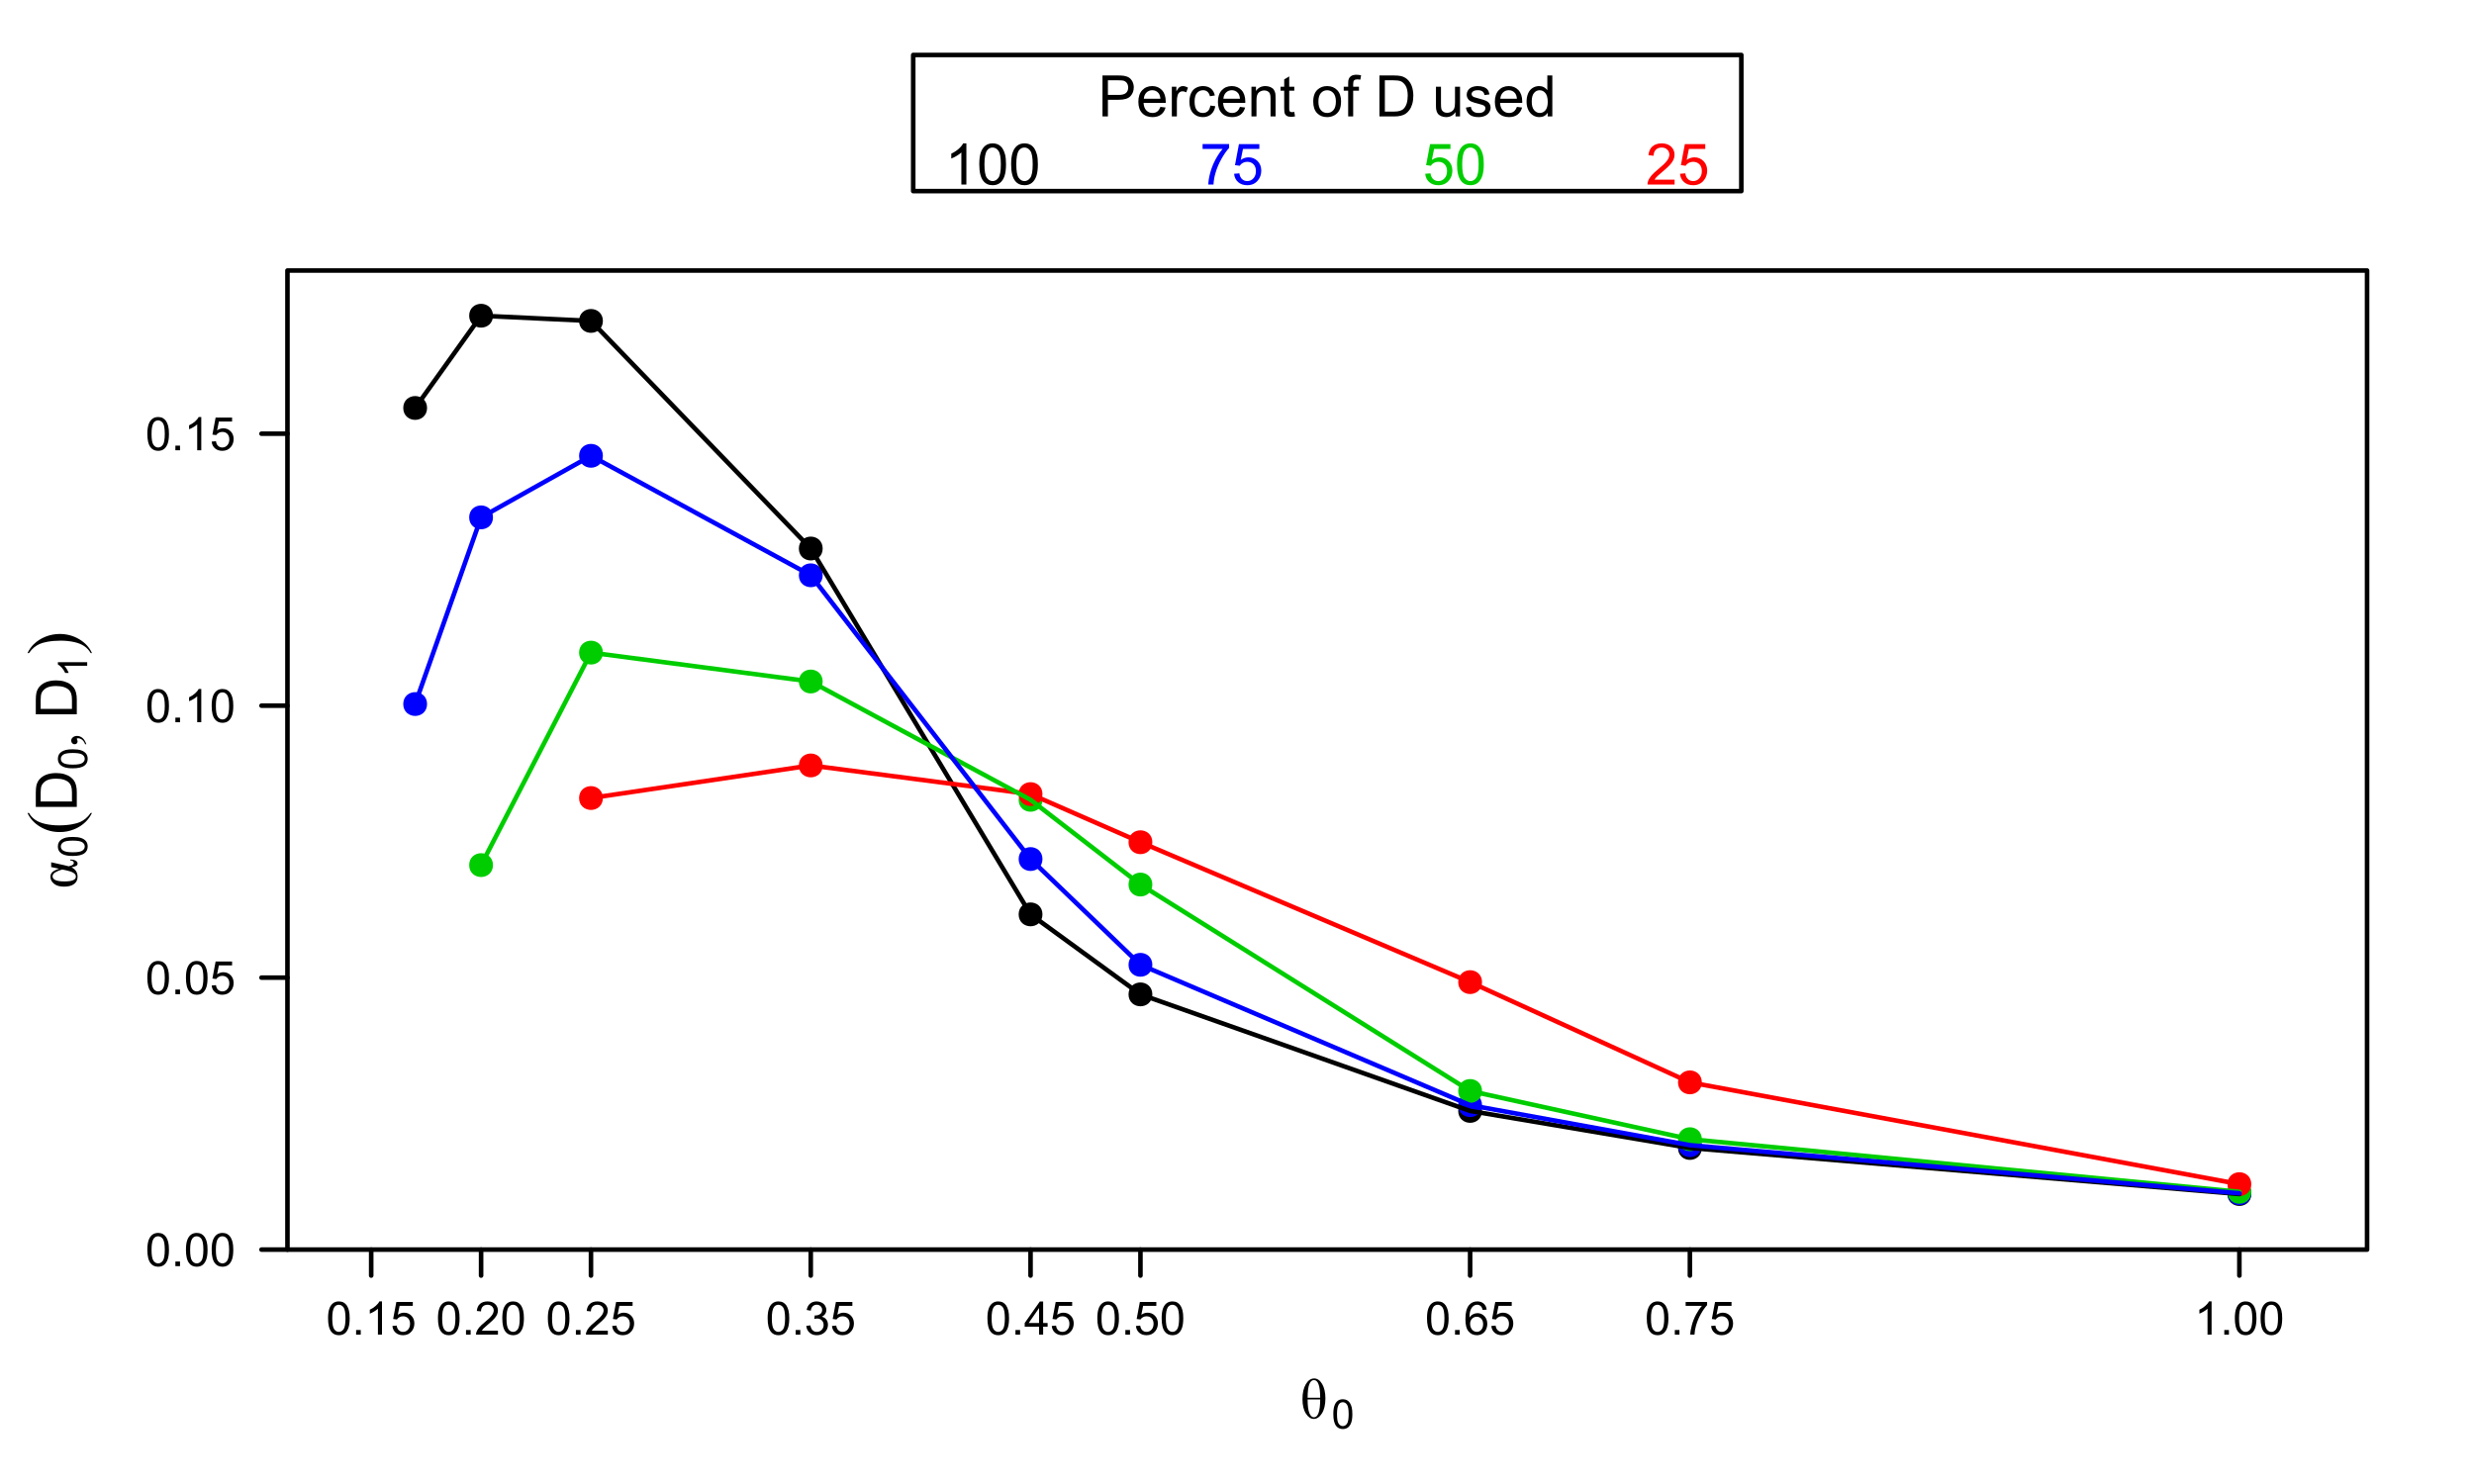 <?xml version="1.0" encoding="UTF-8"?>
<svg xmlns="http://www.w3.org/2000/svg" xmlns:xlink="http://www.w3.org/1999/xlink" width="540pt" height="324pt" viewBox="0 0 540 324" version="1.1">
<defs>
<g>
<symbol overflow="visible" id="glyph0-0">
<path style="stroke:none;" d="M 3.051 -8.668 C 3.734 -8.664 4.312 -8.262 4.789 -7.461 C 5.258 -6.656 5.496 -5.609 5.5 -4.32 C 5.496 -2.926 5.242 -1.832 4.734 -1.031 C 4.227 -0.23 3.637 0.168 2.973 0.172 C 2.312 0.168 1.738 -0.219 1.242 -0.996 C 0.742 -1.777 0.492 -2.832 0.496 -4.168 C 0.492 -5.504 0.738 -6.59 1.234 -7.422 C 1.727 -8.25 2.332 -8.664 3.051 -8.668 Z M 4.363 -4.457 C 4.359 -7.023 3.906 -8.309 3.008 -8.312 C 2.078 -8.309 1.617 -7.023 1.617 -4.457 Z M 1.617 -4.078 C 1.617 -2.746 1.738 -1.762 1.988 -1.133 C 2.234 -0.496 2.57 -0.18 2.992 -0.184 C 3.895 -0.18 4.352 -1.48 4.363 -4.078 Z M 1.617 -4.078 "/>
</symbol>
<symbol overflow="visible" id="glyph1-0">
<path style="stroke:none;" d="M 0.371 -3.141 C 0.367 -3.895 0.445 -4.5 0.602 -4.961 C 0.754 -5.418 0.984 -5.773 1.293 -6.023 C 1.594 -6.273 1.977 -6.398 2.445 -6.398 C 2.785 -6.398 3.086 -6.328 3.348 -6.191 C 3.602 -6.051 3.816 -5.852 3.984 -5.594 C 4.152 -5.332 4.281 -5.016 4.379 -4.648 C 4.473 -4.273 4.523 -3.773 4.523 -3.141 C 4.523 -2.391 4.445 -1.785 4.293 -1.332 C 4.137 -0.871 3.906 -0.516 3.602 -0.266 C 3.293 -0.016 2.906 0.105 2.445 0.109 C 1.828 0.105 1.348 -0.113 1 -0.551 C 0.578 -1.082 0.367 -1.945 0.371 -3.141 Z M 1.172 -3.141 C 1.172 -2.094 1.293 -1.398 1.539 -1.055 C 1.781 -0.707 2.082 -0.531 2.445 -0.535 C 2.801 -0.531 3.105 -0.707 3.352 -1.055 C 3.594 -1.402 3.715 -2.098 3.719 -3.141 C 3.715 -4.188 3.594 -4.883 3.352 -5.23 C 3.105 -5.574 2.801 -5.746 2.438 -5.75 C 2.078 -5.746 1.789 -5.594 1.578 -5.293 C 1.305 -4.902 1.172 -4.188 1.172 -3.141 Z M 1.172 -3.141 "/>
</symbol>
<symbol overflow="visible" id="glyph2-0">
<path style="stroke:none;" d="M -5.59 -4.809 L -5.59 -5.848 L -2.766 -5.219 C -2.227 -5.094 -1.895 -5.012 -1.777 -4.969 C -1.023 -5.129 -0.648 -5.363 -0.652 -5.676 C -0.648 -6.039 -0.902 -6.227 -1.41 -6.242 L -1.41 -6.465 C -0.938 -6.449 -0.555 -6.363 -0.266 -6.203 C 0.027 -6.043 0.168 -5.832 0.172 -5.574 C 0.168 -5.355 0.086 -5.195 -0.09 -5.09 C -0.262 -4.98 -0.621 -4.867 -1.164 -4.75 C -0.273 -4.324 0.168 -3.633 0.172 -2.672 C 0.168 -2.016 -0.082 -1.492 -0.594 -1.109 C -1.102 -0.719 -1.836 -0.527 -2.789 -0.531 C -3.723 -0.527 -4.449 -0.738 -4.973 -1.164 C -5.492 -1.586 -5.754 -2.094 -5.754 -2.691 C -5.754 -3.105 -5.605 -3.449 -5.309 -3.723 C -5.012 -3.988 -4.527 -4.227 -3.855 -4.438 Z M -3.199 -4.273 C -3.852 -4.078 -4.359 -3.863 -4.73 -3.629 C -5.098 -3.391 -5.285 -3.109 -5.285 -2.785 C -5.285 -2.035 -4.414 -1.664 -2.672 -1.668 C -1.02 -1.664 -0.191 -2.02 -0.195 -2.734 C -0.191 -3.352 -0.922 -3.809 -2.379 -4.109 Z M -3.199 -4.273 "/>
</symbol>
<symbol overflow="visible" id="glyph2-1">
<path style="stroke:none;" d="M 2.082 -0.672 L 1.812 -0.672 C 1.672 -1.09 1.457 -1.414 1.168 -1.645 C 0.875 -1.871 0.57 -1.984 0.246 -1.988 C 0.168 -1.984 0.102 -1.969 0.051 -1.934 C 0.012 -1.902 -0.004 -1.871 -0.008 -1.848 C -0.004 -1.801 0.035 -1.703 0.117 -1.555 C 0.152 -1.477 0.168 -1.402 0.172 -1.324 C 0.168 -1.121 0.113 -0.961 -0.004 -0.848 C -0.121 -0.727 -0.285 -0.668 -0.496 -0.672 C -0.691 -0.668 -0.859 -0.742 -1.004 -0.898 C -1.145 -1.047 -1.219 -1.234 -1.219 -1.457 C -1.219 -1.727 -1.102 -1.965 -0.867 -2.176 C -0.633 -2.383 -0.324 -2.488 0.062 -2.492 C 0.48 -2.488 0.871 -2.344 1.23 -2.055 C 1.59 -1.762 1.871 -1.301 2.082 -0.672 Z M 2.082 -0.672 "/>
</symbol>
<symbol overflow="visible" id="glyph2-2">
<path style="stroke:none;" d=""/>
</symbol>
<symbol overflow="visible" id="glyph3-0">
<path style="stroke:none;" d="M -3.141 -0.371 C -3.895 -0.367 -4.5 -0.445 -4.961 -0.602 C -5.418 -0.754 -5.773 -0.984 -6.023 -1.293 C -6.273 -1.594 -6.398 -1.977 -6.398 -2.445 C -6.398 -2.785 -6.328 -3.086 -6.191 -3.348 C -6.051 -3.602 -5.852 -3.816 -5.594 -3.984 C -5.332 -4.152 -5.016 -4.281 -4.648 -4.379 C -4.273 -4.473 -3.773 -4.523 -3.141 -4.523 C -2.391 -4.523 -1.785 -4.445 -1.332 -4.293 C -0.871 -4.137 -0.516 -3.906 -0.266 -3.602 C -0.016 -3.293 0.105 -2.906 0.109 -2.445 C 0.105 -1.828 -0.113 -1.348 -0.551 -1 C -1.082 -0.578 -1.945 -0.367 -3.141 -0.371 Z M -3.141 -1.172 C -2.094 -1.172 -1.398 -1.293 -1.055 -1.539 C -0.707 -1.781 -0.531 -2.082 -0.535 -2.445 C -0.531 -2.801 -0.707 -3.105 -1.055 -3.352 C -1.402 -3.594 -2.098 -3.715 -3.141 -3.719 C -4.188 -3.715 -4.883 -3.594 -5.23 -3.352 C -5.574 -3.105 -5.746 -2.801 -5.75 -2.438 C -5.746 -2.078 -5.594 -1.789 -5.293 -1.578 C -4.902 -1.305 -4.188 -1.172 -3.141 -1.172 Z M -3.141 -1.172 "/>
</symbol>
<symbol overflow="visible" id="glyph3-1">
<path style="stroke:none;" d="M 0 -3.316 L 0 -2.535 L -4.984 -2.535 C -4.801 -2.344 -4.621 -2.098 -4.445 -1.793 C -4.262 -1.488 -4.129 -1.211 -4.043 -0.969 L -4.797 -0.969 C -5 -1.402 -5.25 -1.785 -5.543 -2.117 C -5.836 -2.441 -6.121 -2.676 -6.398 -2.812 L -6.398 -3.316 Z M 0 -3.316 "/>
</symbol>
<symbol overflow="visible" id="glyph4-0">
<path style="stroke:none;" d="M 3.035 -4.812 L 3.316 -4.812 C 2.93 -4.047 2.48 -3.414 1.969 -2.906 C 1.234 -2.18 0.371 -1.617 -0.621 -1.227 C -1.613 -0.828 -2.645 -0.633 -3.715 -0.637 C -5.277 -0.633 -6.703 -1.02 -7.996 -1.793 C -9.281 -2.566 -10.203 -3.57 -10.762 -4.812 L -10.445 -4.812 C -10.098 -4.188 -9.629 -3.68 -9.035 -3.285 C -8.441 -2.883 -7.688 -2.586 -6.773 -2.391 C -5.859 -2.195 -4.906 -2.098 -3.914 -2.098 C -2.832 -2.098 -1.848 -2.18 -0.969 -2.348 C -0.273 -2.477 0.281 -2.633 0.707 -2.82 C 1.125 -3.004 1.531 -3.258 1.922 -3.574 C 2.309 -3.891 2.68 -4.301 3.035 -4.812 Z M 3.035 -4.812 "/>
</symbol>
<symbol overflow="visible" id="glyph4-1">
<path style="stroke:none;" d="M -10.445 -0.348 L -10.762 -0.348 C -10.383 -1.113 -9.938 -1.754 -9.422 -2.262 C -8.684 -2.98 -7.816 -3.535 -6.828 -3.934 C -5.836 -4.324 -4.805 -4.523 -3.73 -4.527 C -2.164 -4.523 -0.742 -4.137 0.547 -3.371 C 1.836 -2.598 2.762 -1.59 3.316 -0.348 L 3.035 -0.348 C 2.684 -0.965 2.211 -1.477 1.621 -1.879 C 1.027 -2.281 0.277 -2.578 -0.637 -2.773 C -1.551 -2.965 -2.508 -3.062 -3.504 -3.066 C -4.578 -3.062 -5.559 -2.98 -6.449 -2.816 C -7.141 -2.688 -7.699 -2.527 -8.121 -2.34 C -8.539 -2.148 -8.941 -1.898 -9.332 -1.59 C -9.719 -1.273 -10.09 -0.859 -10.445 -0.348 Z M -10.445 -0.348 "/>
</symbol>
<symbol overflow="visible" id="glyph5-0">
<path style="stroke:none;" d="M 0 -0.965 L -8.949 -0.965 L -8.949 -4.047 C -8.945 -4.738 -8.902 -5.27 -8.82 -5.641 C -8.695 -6.152 -8.484 -6.59 -8.18 -6.953 C -7.781 -7.422 -7.27 -7.773 -6.648 -8.012 C -6.027 -8.242 -5.32 -8.359 -4.523 -8.363 C -3.844 -8.359 -3.238 -8.281 -2.715 -8.125 C -2.188 -7.965 -1.754 -7.762 -1.414 -7.512 C -1.066 -7.262 -0.797 -6.988 -0.602 -6.699 C -0.402 -6.402 -0.254 -6.047 -0.152 -5.629 C -0.051 -5.211 0 -4.73 0 -4.191 Z M -1.055 -2.148 L -1.055 -4.059 C -1.055 -4.648 -1.109 -5.109 -1.219 -5.445 C -1.328 -5.777 -1.48 -6.047 -1.684 -6.25 C -1.961 -6.527 -2.34 -6.746 -2.816 -6.906 C -3.289 -7.059 -3.863 -7.137 -4.539 -7.141 C -5.473 -7.137 -6.191 -6.984 -6.699 -6.68 C -7.199 -6.371 -7.535 -5.996 -7.707 -5.559 C -7.824 -5.242 -7.887 -4.73 -7.891 -4.027 L -7.891 -2.148 Z M -1.055 -2.148 "/>
</symbol>
<symbol overflow="visible" id="glyph6-0">
<path style="stroke:none;" d="M 0.418 -3.566 C 0.414 -4.418 0.504 -5.105 0.68 -5.629 C 0.855 -6.148 1.117 -6.551 1.465 -6.832 C 1.812 -7.113 2.25 -7.254 2.777 -7.258 C 3.164 -7.254 3.504 -7.176 3.797 -7.023 C 4.086 -6.863 4.324 -6.637 4.52 -6.348 C 4.707 -6.051 4.859 -5.695 4.969 -5.273 C 5.078 -4.852 5.133 -4.281 5.133 -3.566 C 5.133 -2.715 5.043 -2.031 4.871 -1.512 C 4.691 -0.988 4.434 -0.582 4.09 -0.301 C 3.742 -0.016 3.305 0.121 2.777 0.125 C 2.078 0.121 1.527 -0.125 1.133 -0.625 C 0.652 -1.223 0.414 -2.203 0.418 -3.566 Z M 1.332 -3.566 C 1.328 -2.375 1.469 -1.586 1.746 -1.195 C 2.023 -0.801 2.367 -0.602 2.777 -0.605 C 3.184 -0.602 3.523 -0.801 3.805 -1.195 C 4.078 -1.59 4.219 -2.379 4.223 -3.566 C 4.219 -4.754 4.078 -5.543 3.805 -5.938 C 3.523 -6.324 3.18 -6.52 2.766 -6.523 C 2.359 -6.52 2.031 -6.348 1.789 -6.008 C 1.48 -5.562 1.328 -4.75 1.332 -3.566 Z M 1.332 -3.566 "/>
</symbol>
<symbol overflow="visible" id="glyph6-1">
<path style="stroke:none;" d="M 0.918 0 L 0.918 -1.012 L 1.93 -1.012 L 1.93 0 Z M 0.918 0 "/>
</symbol>
<symbol overflow="visible" id="glyph6-2">
<path style="stroke:none;" d="M 0.418 -1.895 L 1.352 -1.973 C 1.418 -1.516 1.578 -1.176 1.832 -0.949 C 2.082 -0.719 2.387 -0.602 2.742 -0.605 C 3.168 -0.602 3.527 -0.766 3.824 -1.09 C 4.117 -1.41 4.266 -1.836 4.27 -2.371 C 4.266 -2.875 4.125 -3.273 3.844 -3.57 C 3.559 -3.859 3.184 -4.008 2.727 -4.008 C 2.438 -4.008 2.18 -3.941 1.953 -3.812 C 1.719 -3.684 1.539 -3.516 1.41 -3.309 L 0.578 -3.418 L 1.277 -7.133 L 4.871 -7.133 L 4.871 -6.281 L 1.988 -6.281 L 1.598 -4.34 C 2.031 -4.641 2.488 -4.793 2.965 -4.793 C 3.594 -4.793 4.125 -4.574 4.559 -4.137 C 4.992 -3.699 5.207 -3.137 5.211 -2.449 C 5.207 -1.793 5.02 -1.227 4.641 -0.754 C 4.176 -0.168 3.543 0.121 2.742 0.125 C 2.082 0.121 1.543 -0.059 1.129 -0.426 C 0.711 -0.793 0.473 -1.281 0.418 -1.895 Z M 0.418 -1.895 "/>
</symbol>
<symbol overflow="visible" id="glyph6-3">
<path style="stroke:none;" d="M 3.762 0 L 2.875 0 L 2.875 -5.656 C 2.66 -5.449 2.379 -5.246 2.035 -5.043 C 1.684 -4.836 1.375 -4.684 1.102 -4.586 L 1.102 -5.445 C 1.594 -5.672 2.027 -5.953 2.402 -6.289 C 2.773 -6.617 3.035 -6.941 3.191 -7.258 L 3.762 -7.258 Z M 3.762 0 "/>
</symbol>
<symbol overflow="visible" id="glyph6-4">
<path style="stroke:none;" d="M 0.477 -6.281 L 0.477 -7.137 L 5.16 -7.137 L 5.16 -6.445 C 4.695 -5.953 4.238 -5.301 3.789 -4.492 C 3.336 -3.676 2.988 -2.84 2.742 -1.988 C 2.562 -1.379 2.449 -0.719 2.402 0 L 1.488 0 C 1.496 -0.566 1.605 -1.25 1.824 -2.059 C 2.035 -2.863 2.344 -3.641 2.742 -4.391 C 3.141 -5.133 3.566 -5.766 4.02 -6.281 Z M 0.477 -6.281 "/>
</symbol>
<symbol overflow="visible" id="glyph6-5">
<path style="stroke:none;" d="M 5.023 -5.461 L 4.145 -5.391 C 4.059 -5.738 3.949 -5.988 3.809 -6.148 C 3.566 -6.398 3.27 -6.527 2.918 -6.531 C 2.637 -6.527 2.387 -6.449 2.176 -6.293 C 1.891 -6.09 1.672 -5.789 1.512 -5.398 C 1.352 -5.004 1.266 -4.449 1.262 -3.727 C 1.473 -4.051 1.734 -4.293 2.047 -4.453 C 2.352 -4.609 2.676 -4.688 3.02 -4.691 C 3.605 -4.688 4.109 -4.469 4.527 -4.035 C 4.941 -3.598 5.148 -3.035 5.152 -2.348 C 5.148 -1.891 5.051 -1.469 4.859 -1.082 C 4.66 -0.691 4.391 -0.395 4.051 -0.188 C 3.707 0.02 3.32 0.121 2.891 0.125 C 2.148 0.121 1.547 -0.148 1.078 -0.691 C 0.609 -1.234 0.375 -2.129 0.379 -3.383 C 0.375 -4.777 0.633 -5.793 1.152 -6.43 C 1.602 -6.977 2.207 -7.254 2.973 -7.258 C 3.539 -7.254 4.008 -7.094 4.371 -6.777 C 4.734 -6.457 4.949 -6.02 5.023 -5.461 Z M 1.402 -2.344 C 1.398 -2.035 1.465 -1.742 1.594 -1.465 C 1.723 -1.184 1.902 -0.969 2.141 -0.824 C 2.371 -0.676 2.617 -0.602 2.875 -0.605 C 3.246 -0.602 3.566 -0.754 3.84 -1.059 C 4.105 -1.359 4.242 -1.77 4.246 -2.293 C 4.242 -2.789 4.109 -3.184 3.844 -3.473 C 3.578 -3.758 3.242 -3.902 2.84 -3.906 C 2.438 -3.902 2.098 -3.758 1.82 -3.473 C 1.539 -3.184 1.398 -2.809 1.402 -2.344 Z M 1.402 -2.344 "/>
</symbol>
<symbol overflow="visible" id="glyph6-6">
<path style="stroke:none;" d="M 3.266 0 L 3.266 -1.73 L 0.129 -1.73 L 0.129 -2.543 L 3.426 -7.23 L 4.152 -7.23 L 4.152 -2.543 L 5.129 -2.543 L 5.129 -1.73 L 4.152 -1.73 L 4.152 0 Z M 3.266 -2.543 L 3.266 -5.805 L 1 -2.543 Z M 3.266 -2.543 "/>
</symbol>
<symbol overflow="visible" id="glyph6-7">
<path style="stroke:none;" d="M 0.426 -1.91 L 1.312 -2.027 C 1.414 -1.523 1.586 -1.16 1.832 -0.938 C 2.074 -0.715 2.371 -0.602 2.727 -0.605 C 3.141 -0.602 3.496 -0.746 3.785 -1.039 C 4.07 -1.324 4.211 -1.684 4.215 -2.117 C 4.211 -2.52 4.078 -2.855 3.816 -3.121 C 3.547 -3.383 3.211 -3.516 2.801 -3.52 C 2.633 -3.516 2.422 -3.484 2.176 -3.422 L 2.273 -4.203 C 2.332 -4.191 2.379 -4.188 2.418 -4.191 C 2.793 -4.188 3.133 -4.289 3.438 -4.488 C 3.738 -4.684 3.891 -4.984 3.891 -5.398 C 3.891 -5.719 3.777 -5.988 3.559 -6.207 C 3.336 -6.418 3.055 -6.527 2.707 -6.531 C 2.363 -6.527 2.074 -6.418 1.844 -6.203 C 1.613 -5.984 1.465 -5.66 1.402 -5.227 L 0.512 -5.387 C 0.617 -5.977 0.863 -6.438 1.25 -6.766 C 1.633 -7.09 2.113 -7.254 2.688 -7.258 C 3.082 -7.254 3.445 -7.168 3.777 -7.004 C 4.109 -6.832 4.363 -6.602 4.539 -6.312 C 4.715 -6.016 4.805 -5.707 4.805 -5.379 C 4.805 -5.066 4.719 -4.781 4.551 -4.527 C 4.383 -4.27 4.137 -4.066 3.809 -3.914 C 4.234 -3.816 4.566 -3.609 4.805 -3.301 C 5.039 -2.988 5.156 -2.602 5.16 -2.137 C 5.156 -1.5 4.926 -0.965 4.469 -0.527 C 4.004 -0.09 3.422 0.129 2.723 0.129 C 2.086 0.129 1.559 -0.059 1.141 -0.438 C 0.719 -0.816 0.48 -1.309 0.426 -1.91 Z M 0.426 -1.91 "/>
</symbol>
<symbol overflow="visible" id="glyph6-8">
<path style="stroke:none;" d="M 5.086 -0.852 L 5.086 0 L 0.305 0 C 0.297 -0.211 0.332 -0.414 0.41 -0.617 C 0.531 -0.938 0.723 -1.258 0.992 -1.578 C 1.258 -1.891 1.648 -2.258 2.156 -2.672 C 2.938 -3.316 3.465 -3.824 3.746 -4.203 C 4.02 -4.578 4.16 -4.938 4.164 -5.273 C 4.16 -5.625 4.035 -5.918 3.785 -6.16 C 3.531 -6.398 3.203 -6.52 2.801 -6.523 C 2.371 -6.52 2.027 -6.391 1.773 -6.137 C 1.516 -5.879 1.387 -5.527 1.387 -5.074 L 0.473 -5.168 C 0.531 -5.848 0.766 -6.363 1.176 -6.723 C 1.582 -7.074 2.129 -7.254 2.82 -7.258 C 3.512 -7.254 4.062 -7.062 4.469 -6.68 C 4.871 -6.297 5.074 -5.82 5.074 -5.254 C 5.074 -4.961 5.012 -4.676 4.895 -4.398 C 4.773 -4.117 4.578 -3.824 4.305 -3.516 C 4.027 -3.203 3.57 -2.777 2.938 -2.242 C 2.402 -1.793 2.062 -1.488 1.914 -1.332 C 1.762 -1.168 1.637 -1.008 1.539 -0.852 Z M 5.086 -0.852 "/>
</symbol>
<symbol overflow="visible" id="glyph7-0">
<path style="stroke:none;" d="M 0.965 0 L 0.965 -8.949 L 4.34 -8.949 C 4.93 -8.945 5.383 -8.918 5.699 -8.863 C 6.137 -8.789 6.504 -8.648 6.805 -8.445 C 7.098 -8.234 7.336 -7.945 7.52 -7.578 C 7.699 -7.203 7.793 -6.797 7.793 -6.359 C 7.793 -5.594 7.551 -4.949 7.066 -4.426 C 6.582 -3.895 5.707 -3.633 4.445 -3.637 L 2.148 -3.637 L 2.148 0 Z M 2.148 -4.695 L 4.461 -4.695 C 5.223 -4.691 5.766 -4.836 6.09 -5.121 C 6.41 -5.402 6.574 -5.801 6.574 -6.324 C 6.574 -6.691 6.477 -7.012 6.289 -7.281 C 6.098 -7.547 5.852 -7.723 5.543 -7.812 C 5.34 -7.859 4.969 -7.887 4.438 -7.891 L 2.148 -7.891 Z M 2.148 -4.695 "/>
</symbol>
<symbol overflow="visible" id="glyph7-1">
<path style="stroke:none;" d="M 5.262 -2.086 L 6.398 -1.945 C 6.219 -1.281 5.887 -0.766 5.402 -0.402 C 4.918 -0.035 4.297 0.145 3.547 0.148 C 2.594 0.145 1.844 -0.145 1.289 -0.727 C 0.734 -1.312 0.457 -2.133 0.457 -3.188 C 0.457 -4.273 0.734 -5.117 1.297 -5.723 C 1.855 -6.324 2.586 -6.625 3.484 -6.629 C 4.348 -6.625 5.055 -6.332 5.609 -5.742 C 6.156 -5.152 6.434 -4.32 6.434 -3.254 C 6.434 -3.184 6.43 -3.086 6.426 -2.961 L 1.594 -2.961 C 1.633 -2.242 1.832 -1.699 2.195 -1.324 C 2.559 -0.945 3.012 -0.754 3.551 -0.758 C 3.953 -0.754 4.297 -0.859 4.582 -1.074 C 4.867 -1.281 5.094 -1.621 5.262 -2.086 Z M 1.652 -3.863 L 5.273 -3.863 C 5.223 -4.402 5.082 -4.812 4.859 -5.09 C 4.504 -5.512 4.051 -5.723 3.496 -5.727 C 2.992 -5.723 2.57 -5.555 2.227 -5.219 C 1.883 -4.879 1.691 -4.426 1.652 -3.863 Z M 1.652 -3.863 "/>
</symbol>
<symbol overflow="visible" id="glyph7-2">
<path style="stroke:none;" d="M 0.812 0 L 0.812 -6.48 L 1.801 -6.48 L 1.801 -5.5 C 2.051 -5.957 2.285 -6.258 2.5 -6.406 C 2.711 -6.551 2.945 -6.625 3.203 -6.629 C 3.57 -6.625 3.945 -6.508 4.332 -6.273 L 3.953 -5.254 C 3.684 -5.41 3.414 -5.488 3.148 -5.492 C 2.906 -5.488 2.691 -5.418 2.5 -5.273 C 2.309 -5.129 2.172 -4.93 2.094 -4.676 C 1.969 -4.285 1.91 -3.855 1.91 -3.395 L 1.91 0 Z M 0.812 0 "/>
</symbol>
<symbol overflow="visible" id="glyph7-3">
<path style="stroke:none;" d="M 5.055 -2.375 L 6.133 -2.234 C 6.012 -1.484 5.711 -0.902 5.227 -0.484 C 4.742 -0.062 4.145 0.145 3.438 0.148 C 2.547 0.145 1.832 -0.141 1.297 -0.723 C 0.754 -1.301 0.484 -2.133 0.488 -3.215 C 0.484 -3.914 0.602 -4.527 0.836 -5.051 C 1.066 -5.574 1.418 -5.969 1.895 -6.234 C 2.363 -6.496 2.879 -6.625 3.441 -6.629 C 4.145 -6.625 4.723 -6.449 5.168 -6.094 C 5.613 -5.734 5.898 -5.227 6.031 -4.578 L 4.961 -4.414 C 4.855 -4.844 4.676 -5.172 4.422 -5.395 C 4.16 -5.613 3.848 -5.723 3.484 -5.727 C 2.93 -5.723 2.48 -5.523 2.137 -5.129 C 1.789 -4.73 1.617 -4.105 1.617 -3.246 C 1.617 -2.375 1.781 -1.742 2.117 -1.348 C 2.445 -0.953 2.883 -0.754 3.426 -0.758 C 3.852 -0.754 4.211 -0.887 4.504 -1.152 C 4.789 -1.414 4.973 -1.82 5.055 -2.375 Z M 5.055 -2.375 "/>
</symbol>
<symbol overflow="visible" id="glyph7-4">
<path style="stroke:none;" d="M 0.824 0 L 0.824 -6.48 L 1.812 -6.48 L 1.812 -5.559 C 2.285 -6.27 2.973 -6.625 3.875 -6.629 C 4.262 -6.625 4.621 -6.555 4.953 -6.418 C 5.277 -6.273 5.523 -6.09 5.688 -5.863 C 5.848 -5.633 5.961 -5.363 6.031 -5.055 C 6.066 -4.848 6.086 -4.492 6.09 -3.984 L 6.09 0 L 4.992 0 L 4.992 -3.941 C 4.992 -4.387 4.949 -4.723 4.863 -4.945 C 4.777 -5.168 4.625 -5.344 4.406 -5.477 C 4.188 -5.605 3.934 -5.672 3.645 -5.676 C 3.176 -5.672 2.77 -5.523 2.43 -5.23 C 2.09 -4.93 1.922 -4.367 1.922 -3.539 L 1.922 0 Z M 0.824 0 "/>
</symbol>
<symbol overflow="visible" id="glyph7-5">
<path style="stroke:none;" d="M 3.223 -0.984 L 3.383 -0.012 C 3.07 0.051 2.793 0.082 2.551 0.086 C 2.148 0.082 1.84 0.023 1.621 -0.102 C 1.398 -0.227 1.242 -0.395 1.156 -0.602 C 1.062 -0.805 1.02 -1.238 1.023 -1.898 L 1.023 -5.629 L 0.219 -5.629 L 0.219 -6.48 L 1.023 -6.48 L 1.023 -8.086 L 2.117 -8.746 L 2.117 -6.48 L 3.223 -6.48 L 3.223 -5.629 L 2.117 -5.629 L 2.117 -1.836 C 2.113 -1.52 2.133 -1.32 2.176 -1.23 C 2.211 -1.141 2.273 -1.07 2.363 -1.02 C 2.449 -0.965 2.578 -0.938 2.742 -0.941 C 2.859 -0.938 3.02 -0.953 3.223 -0.984 Z M 3.223 -0.984 "/>
</symbol>
<symbol overflow="visible" id="glyph7-6">
<path style="stroke:none;" d=""/>
</symbol>
<symbol overflow="visible" id="glyph7-7">
<path style="stroke:none;" d="M 0.414 -3.242 C 0.41 -4.438 0.742 -5.328 1.414 -5.906 C 1.969 -6.387 2.648 -6.625 3.453 -6.629 C 4.344 -6.625 5.074 -6.332 5.641 -5.75 C 6.203 -5.164 6.484 -4.359 6.488 -3.332 C 6.484 -2.496 6.359 -1.84 6.113 -1.363 C 5.859 -0.883 5.496 -0.512 5.02 -0.25 C 4.539 0.016 4.016 0.145 3.453 0.148 C 2.543 0.145 1.812 -0.141 1.254 -0.723 C 0.691 -1.301 0.41 -2.141 0.414 -3.242 Z M 1.543 -3.242 C 1.539 -2.406 1.723 -1.785 2.086 -1.375 C 2.445 -0.961 2.898 -0.754 3.453 -0.758 C 3.996 -0.754 4.453 -0.961 4.816 -1.379 C 5.176 -1.789 5.355 -2.422 5.359 -3.277 C 5.355 -4.074 5.172 -4.684 4.812 -5.098 C 4.445 -5.512 3.992 -5.719 3.453 -5.719 C 2.898 -5.719 2.445 -5.512 2.086 -5.102 C 1.723 -4.688 1.539 -4.066 1.543 -3.242 Z M 1.543 -3.242 "/>
</symbol>
<symbol overflow="visible" id="glyph7-8">
<path style="stroke:none;" d="M 1.086 0 L 1.086 -5.629 L 0.117 -5.629 L 0.117 -6.48 L 1.086 -6.48 L 1.086 -7.172 C 1.082 -7.605 1.121 -7.926 1.203 -8.141 C 1.305 -8.422 1.492 -8.656 1.758 -8.836 C 2.023 -9.012 2.398 -9.098 2.883 -9.102 C 3.188 -9.098 3.527 -9.062 3.906 -8.992 L 3.742 -8.031 C 3.512 -8.07 3.297 -8.09 3.094 -8.094 C 2.758 -8.09 2.52 -8.02 2.387 -7.879 C 2.246 -7.734 2.18 -7.469 2.18 -7.078 L 2.18 -6.48 L 3.441 -6.48 L 3.441 -5.629 L 2.18 -5.629 L 2.18 0 Z M 1.086 0 "/>
</symbol>
<symbol overflow="visible" id="glyph7-9">
<path style="stroke:none;" d="M 0.965 0 L 0.965 -8.949 L 4.047 -8.949 C 4.738 -8.945 5.27 -8.902 5.641 -8.82 C 6.152 -8.695 6.59 -8.484 6.953 -8.18 C 7.422 -7.781 7.773 -7.27 8.012 -6.648 C 8.242 -6.027 8.359 -5.32 8.363 -4.523 C 8.359 -3.844 8.281 -3.238 8.125 -2.715 C 7.965 -2.188 7.762 -1.754 7.512 -1.414 C 7.262 -1.066 6.988 -0.797 6.699 -0.602 C 6.402 -0.402 6.047 -0.254 5.629 -0.152 C 5.211 -0.051 4.73 0 4.191 0 Z M 2.148 -1.055 L 4.059 -1.055 C 4.648 -1.055 5.109 -1.109 5.445 -1.219 C 5.777 -1.328 6.047 -1.48 6.25 -1.684 C 6.527 -1.961 6.746 -2.34 6.906 -2.816 C 7.059 -3.289 7.137 -3.863 7.141 -4.539 C 7.137 -5.473 6.984 -6.191 6.68 -6.699 C 6.371 -7.199 5.996 -7.535 5.559 -7.707 C 5.242 -7.824 4.73 -7.887 4.027 -7.891 L 2.148 -7.891 Z M 2.148 -1.055 "/>
</symbol>
<symbol overflow="visible" id="glyph7-10">
<path style="stroke:none;" d="M 5.07 0 L 5.07 -0.953 C 4.562 -0.219 3.879 0.145 3.016 0.148 C 2.629 0.145 2.27 0.074 1.941 -0.07 C 1.605 -0.219 1.359 -0.402 1.203 -0.625 C 1.039 -0.844 0.93 -1.117 0.867 -1.441 C 0.82 -1.656 0.797 -1.996 0.801 -2.465 L 0.801 -6.48 L 1.898 -6.48 L 1.898 -2.887 C 1.898 -2.312 1.918 -1.926 1.965 -1.727 C 2.031 -1.434 2.18 -1.207 2.406 -1.047 C 2.629 -0.879 2.906 -0.797 3.234 -0.801 C 3.562 -0.797 3.871 -0.879 4.164 -1.051 C 4.449 -1.215 4.652 -1.445 4.777 -1.742 C 4.895 -2.031 4.957 -2.453 4.957 -3.008 L 4.957 -6.48 L 6.055 -6.48 L 6.055 0 Z M 5.07 0 "/>
</symbol>
<symbol overflow="visible" id="glyph7-11">
<path style="stroke:none;" d="M 0.383 -1.934 L 1.473 -2.105 C 1.527 -1.668 1.699 -1.336 1.98 -1.105 C 2.258 -0.871 2.645 -0.754 3.148 -0.758 C 3.648 -0.754 4.023 -0.859 4.273 -1.066 C 4.516 -1.27 4.641 -1.508 4.641 -1.789 C 4.641 -2.031 4.531 -2.227 4.316 -2.375 C 4.164 -2.469 3.789 -2.594 3.191 -2.746 C 2.383 -2.945 1.824 -3.121 1.516 -3.273 C 1.203 -3.418 0.969 -3.625 0.809 -3.891 C 0.645 -4.152 0.562 -4.441 0.566 -4.762 C 0.562 -5.047 0.629 -5.312 0.766 -5.562 C 0.895 -5.805 1.074 -6.012 1.305 -6.176 C 1.473 -6.301 1.707 -6.406 2.004 -6.496 C 2.301 -6.582 2.617 -6.625 2.953 -6.629 C 3.461 -6.625 3.906 -6.551 4.293 -6.406 C 4.676 -6.258 4.961 -6.062 5.145 -5.812 C 5.328 -5.562 5.453 -5.227 5.523 -4.809 L 4.449 -4.664 C 4.395 -4.996 4.254 -5.254 4.023 -5.445 C 3.789 -5.629 3.461 -5.723 3.035 -5.727 C 2.527 -5.723 2.164 -5.641 1.953 -5.477 C 1.734 -5.309 1.629 -5.113 1.629 -4.891 C 1.629 -4.746 1.672 -4.617 1.766 -4.504 C 1.852 -4.383 1.992 -4.285 2.184 -4.211 C 2.293 -4.168 2.617 -4.074 3.156 -3.93 C 3.93 -3.723 4.473 -3.555 4.781 -3.422 C 5.086 -3.289 5.324 -3.094 5.504 -2.844 C 5.676 -2.586 5.766 -2.273 5.77 -1.906 C 5.766 -1.535 5.656 -1.191 5.445 -0.867 C 5.227 -0.543 4.918 -0.293 4.52 -0.117 C 4.113 0.059 3.66 0.145 3.156 0.148 C 2.309 0.145 1.664 -0.027 1.227 -0.375 C 0.781 -0.727 0.5 -1.246 0.383 -1.934 Z M 0.383 -1.934 "/>
</symbol>
<symbol overflow="visible" id="glyph7-12">
<path style="stroke:none;" d="M 5.031 0 L 5.031 -0.816 C 4.617 -0.172 4.012 0.145 3.215 0.148 C 2.695 0.145 2.219 0.008 1.789 -0.277 C 1.352 -0.559 1.016 -0.957 0.781 -1.473 C 0.539 -1.98 0.422 -2.57 0.426 -3.234 C 0.422 -3.883 0.531 -4.469 0.75 -4.996 C 0.965 -5.52 1.285 -5.922 1.719 -6.207 C 2.148 -6.484 2.633 -6.625 3.168 -6.629 C 3.555 -6.625 3.902 -6.543 4.211 -6.379 C 4.512 -6.211 4.762 -5.996 4.957 -5.738 L 4.957 -8.949 L 6.047 -8.949 L 6.047 0 Z M 1.555 -3.234 C 1.551 -2.402 1.727 -1.781 2.078 -1.371 C 2.426 -0.961 2.84 -0.754 3.32 -0.758 C 3.797 -0.754 4.203 -0.949 4.543 -1.344 C 4.875 -1.734 5.043 -2.336 5.047 -3.145 C 5.043 -4.027 4.875 -4.676 4.535 -5.094 C 4.191 -5.508 3.77 -5.719 3.273 -5.719 C 2.781 -5.719 2.371 -5.52 2.047 -5.121 C 1.715 -4.723 1.551 -4.094 1.555 -3.234 Z M 1.555 -3.234 "/>
</symbol>
<symbol overflow="visible" id="glyph7-13">
<path style="stroke:none;" d="M 4.656 0 L 3.559 0 L 3.559 -7 C 3.289 -6.746 2.941 -6.492 2.516 -6.242 C 2.086 -5.988 1.703 -5.801 1.359 -5.676 L 1.359 -6.738 C 1.973 -7.027 2.508 -7.375 2.973 -7.789 C 3.43 -8.195 3.758 -8.594 3.949 -8.984 L 4.656 -8.984 Z M 4.656 0 "/>
</symbol>
<symbol overflow="visible" id="glyph7-14">
<path style="stroke:none;" d="M 0.52 -4.414 C 0.516 -5.469 0.625 -6.32 0.844 -6.965 C 1.062 -7.609 1.387 -8.105 1.816 -8.457 C 2.246 -8.805 2.785 -8.98 3.438 -8.984 C 3.914 -8.98 4.336 -8.887 4.699 -8.695 C 5.059 -8.5 5.355 -8.219 5.594 -7.859 C 5.828 -7.492 6.016 -7.051 6.152 -6.527 C 6.285 -6.004 6.352 -5.297 6.355 -4.414 C 6.352 -3.359 6.242 -2.512 6.031 -1.871 C 5.812 -1.223 5.492 -0.727 5.062 -0.375 C 4.633 -0.023 4.09 0.152 3.438 0.152 C 2.57 0.152 1.891 -0.156 1.402 -0.773 C 0.809 -1.516 0.516 -2.727 0.52 -4.414 Z M 1.648 -4.414 C 1.645 -2.941 1.816 -1.965 2.164 -1.48 C 2.504 -0.992 2.93 -0.75 3.438 -0.75 C 3.938 -0.75 4.359 -0.992 4.707 -1.48 C 5.051 -1.969 5.227 -2.945 5.227 -4.414 C 5.227 -5.883 5.051 -6.863 4.707 -7.348 C 4.359 -7.832 3.934 -8.074 3.426 -8.074 C 2.918 -8.074 2.516 -7.859 2.215 -7.434 C 1.836 -6.887 1.645 -5.879 1.648 -4.414 Z M 1.648 -4.414 "/>
</symbol>
<symbol overflow="visible" id="glyph7-15">
<path style="stroke:none;" d="M 0.594 -7.777 L 0.594 -8.832 L 6.383 -8.832 L 6.383 -7.977 C 5.812 -7.367 5.25 -6.562 4.691 -5.559 C 4.129 -4.555 3.695 -3.523 3.395 -2.461 C 3.168 -1.711 3.027 -0.891 2.973 0 L 1.844 0 C 1.855 -0.703 1.992 -1.551 2.258 -2.551 C 2.52 -3.543 2.898 -4.504 3.395 -5.434 C 3.887 -6.355 4.414 -7.137 4.973 -7.777 Z M 0.594 -7.777 "/>
</symbol>
<symbol overflow="visible" id="glyph7-16">
<path style="stroke:none;" d="M 0.52 -2.344 L 1.672 -2.441 C 1.754 -1.875 1.953 -1.453 2.266 -1.172 C 2.574 -0.891 2.949 -0.75 3.395 -0.75 C 3.918 -0.75 4.367 -0.949 4.734 -1.348 C 5.102 -1.746 5.285 -2.273 5.285 -2.938 C 5.285 -3.559 5.109 -4.055 4.758 -4.418 C 4.406 -4.777 3.945 -4.957 3.375 -4.961 C 3.02 -4.957 2.699 -4.875 2.414 -4.719 C 2.129 -4.555 1.906 -4.348 1.746 -4.094 L 0.715 -4.23 L 1.582 -8.824 L 6.031 -8.824 L 6.031 -7.777 L 2.461 -7.777 L 1.977 -5.371 C 2.508 -5.742 3.074 -5.93 3.668 -5.934 C 4.449 -5.93 5.105 -5.66 5.645 -5.121 C 6.18 -4.578 6.449 -3.883 6.453 -3.035 C 6.449 -2.223 6.215 -1.52 5.742 -0.934 C 5.168 -0.207 4.383 0.152 3.395 0.152 C 2.574 0.152 1.91 -0.074 1.398 -0.531 C 0.883 -0.984 0.59 -1.59 0.52 -2.344 Z M 0.52 -2.344 "/>
</symbol>
<symbol overflow="visible" id="glyph7-17">
<path style="stroke:none;" d="M 6.293 -1.055 L 6.293 0 L 0.379 0 C 0.367 -0.266 0.41 -0.52 0.508 -0.762 C 0.656 -1.164 0.898 -1.559 1.23 -1.953 C 1.559 -2.34 2.035 -2.793 2.668 -3.309 C 3.637 -4.102 4.293 -4.734 4.637 -5.203 C 4.977 -5.668 5.148 -6.105 5.152 -6.523 C 5.148 -6.957 4.992 -7.324 4.684 -7.625 C 4.371 -7.922 3.969 -8.074 3.469 -8.074 C 2.938 -8.074 2.512 -7.914 2.195 -7.598 C 1.879 -7.277 1.719 -6.84 1.715 -6.281 L 0.586 -6.398 C 0.664 -7.238 0.953 -7.879 1.457 -8.32 C 1.961 -8.762 2.641 -8.98 3.492 -8.984 C 4.348 -8.98 5.023 -8.742 5.527 -8.27 C 6.027 -7.789 6.281 -7.199 6.281 -6.5 C 6.281 -6.141 6.207 -5.789 6.059 -5.445 C 5.91 -5.094 5.664 -4.73 5.328 -4.352 C 4.984 -3.965 4.422 -3.441 3.637 -2.777 C 2.977 -2.223 2.555 -1.844 2.367 -1.648 C 2.18 -1.449 2.023 -1.254 1.906 -1.055 Z M 6.293 -1.055 "/>
</symbol>
</g>
<clipPath id="clip1">
  <path d="M 62.742 59.062 L 517.66 59.062 L 517.66 273.824 L 62.742 273.824 Z M 62.742 59.062 "/>
</clipPath>
</defs>
<g id="surface81">
<g style="fill:rgb(0%,0%,0%);fill-opacity:1;">
  <use xlink:href="#glyph0-0" x="283.797" y="309.621"/>
</g>
<g style="fill:rgb(0%,0%,0%);fill-opacity:1;">
  <use xlink:href="#glyph1-0" x="290.656" y="311.891"/>
</g>
<g style="fill:rgb(0%,0%,0%);fill-opacity:1;">
  <use xlink:href="#glyph2-0" x="16.762" y="194.109"/>
</g>
<g style="fill:rgb(0%,0%,0%);fill-opacity:1;">
  <use xlink:href="#glyph3-0" x="19.031" y="187.25"/>
</g>
<g style="fill:rgb(0%,0%,0%);fill-opacity:1;">
  <use xlink:href="#glyph4-0" x="16.762" y="182.301"/>
</g>
<g style="fill:rgb(0%,0%,0%);fill-opacity:1;">
  <use xlink:href="#glyph5-0" x="16.762" y="177.141"/>
</g>
<g style="fill:rgb(0%,0%,0%);fill-opacity:1;">
  <use xlink:href="#glyph3-0" x="19.031" y="168.113"/>
</g>
<g style="fill:rgb(0%,0%,0%);fill-opacity:1;">
  <use xlink:href="#glyph2-1" x="16.762" y="163.164"/>
</g>
<g style="fill:rgb(0%,0%,0%);fill-opacity:1;">
  <use xlink:href="#glyph2-2" x="16.762" y="160.039"/>
</g>
<g style="fill:rgb(0%,0%,0%);fill-opacity:1;">
  <use xlink:href="#glyph5-0" x="16.762" y="156.914"/>
</g>
<g style="fill:rgb(0%,0%,0%);fill-opacity:1;">
  <use xlink:href="#glyph3-1" x="19.031" y="147.887"/>
</g>
<g style="fill:rgb(0%,0%,0%);fill-opacity:1;">
  <use xlink:href="#glyph4-1" x="16.762" y="142.938"/>
</g>
<path style="fill:none;stroke-width:1;stroke-linecap:round;stroke-linejoin:round;stroke:rgb(0%,0%,0%);stroke-opacity:1;stroke-miterlimit:10;" d="M 62.742 272.824 L 57.074 272.824 "/>
<path style="fill:none;stroke-width:1;stroke-linecap:round;stroke-linejoin:round;stroke:rgb(0%,0%,0%);stroke-opacity:1;stroke-miterlimit:10;" d="M 62.742 213.445 L 57.074 213.445 "/>
<path style="fill:none;stroke-width:1;stroke-linecap:round;stroke-linejoin:round;stroke:rgb(0%,0%,0%);stroke-opacity:1;stroke-miterlimit:10;" d="M 62.742 154.066 L 57.074 154.066 "/>
<path style="fill:none;stroke-width:1;stroke-linecap:round;stroke-linejoin:round;stroke:rgb(0%,0%,0%);stroke-opacity:1;stroke-miterlimit:10;" d="M 62.742 94.688 L 57.074 94.688 "/>
<g style="fill:rgb(0%,0%,0%);fill-opacity:1;">
  <use xlink:href="#glyph6-0" x="31.746" y="276.438"/>
  <use xlink:href="#glyph6-1" x="37.363" y="276.438"/>
  <use xlink:href="#glyph6-0" x="40.169" y="276.438"/>
  <use xlink:href="#glyph6-0" x="45.786" y="276.438"/>
</g>
<g style="fill:rgb(0%,0%,0%);fill-opacity:1;">
  <use xlink:href="#glyph6-0" x="31.746" y="217.059"/>
  <use xlink:href="#glyph6-1" x="37.363" y="217.059"/>
  <use xlink:href="#glyph6-0" x="40.169" y="217.059"/>
  <use xlink:href="#glyph6-2" x="45.786" y="217.059"/>
</g>
<g style="fill:rgb(0%,0%,0%);fill-opacity:1;">
  <use xlink:href="#glyph6-0" x="31.746" y="157.684"/>
  <use xlink:href="#glyph6-1" x="37.363" y="157.684"/>
  <use xlink:href="#glyph6-3" x="40.169" y="157.684"/>
  <use xlink:href="#glyph6-0" x="45.786" y="157.684"/>
</g>
<g style="fill:rgb(0%,0%,0%);fill-opacity:1;">
  <use xlink:href="#glyph6-0" x="31.746" y="98.305"/>
  <use xlink:href="#glyph6-1" x="37.363" y="98.305"/>
  <use xlink:href="#glyph6-3" x="40.169" y="98.305"/>
  <use xlink:href="#glyph6-2" x="45.786" y="98.305"/>
</g>
<path style="fill:none;stroke-width:1;stroke-linecap:round;stroke-linejoin:round;stroke:rgb(0%,0%,0%);stroke-opacity:1;stroke-miterlimit:10;" d="M 488.789 272.824 L 488.789 278.492 "/>
<path style="fill:none;stroke-width:1;stroke-linecap:round;stroke-linejoin:round;stroke:rgb(0%,0%,0%);stroke-opacity:1;stroke-miterlimit:10;" d="M 368.855 272.824 L 368.855 278.492 "/>
<path style="fill:none;stroke-width:1;stroke-linecap:round;stroke-linejoin:round;stroke:rgb(0%,0%,0%);stroke-opacity:1;stroke-miterlimit:10;" d="M 320.883 272.824 L 320.883 278.492 "/>
<path style="fill:none;stroke-width:1;stroke-linecap:round;stroke-linejoin:round;stroke:rgb(0%,0%,0%);stroke-opacity:1;stroke-miterlimit:10;" d="M 248.926 272.824 L 248.926 278.492 "/>
<path style="fill:none;stroke-width:1;stroke-linecap:round;stroke-linejoin:round;stroke:rgb(0%,0%,0%);stroke-opacity:1;stroke-miterlimit:10;" d="M 224.938 272.824 L 224.938 278.492 "/>
<path style="fill:none;stroke-width:1;stroke-linecap:round;stroke-linejoin:round;stroke:rgb(0%,0%,0%);stroke-opacity:1;stroke-miterlimit:10;" d="M 176.965 272.824 L 176.965 278.492 "/>
<path style="fill:none;stroke-width:1;stroke-linecap:round;stroke-linejoin:round;stroke:rgb(0%,0%,0%);stroke-opacity:1;stroke-miterlimit:10;" d="M 128.992 272.824 L 128.992 278.492 "/>
<path style="fill:none;stroke-width:1;stroke-linecap:round;stroke-linejoin:round;stroke:rgb(0%,0%,0%);stroke-opacity:1;stroke-miterlimit:10;" d="M 105.008 272.824 L 105.008 278.492 "/>
<path style="fill:none;stroke-width:1;stroke-linecap:round;stroke-linejoin:round;stroke:rgb(0%,0%,0%);stroke-opacity:1;stroke-miterlimit:10;" d="M 81.02 272.824 L 81.02 278.492 "/>
<g style="fill:rgb(0%,0%,0%);fill-opacity:1;">
  <use xlink:href="#glyph6-3" x="478.961" y="291.391"/>
  <use xlink:href="#glyph6-1" x="484.578" y="291.391"/>
  <use xlink:href="#glyph6-0" x="487.384" y="291.391"/>
  <use xlink:href="#glyph6-0" x="493.001" y="291.391"/>
</g>
<g style="fill:rgb(0%,0%,0%);fill-opacity:1;">
  <use xlink:href="#glyph6-0" x="359.027" y="291.391"/>
  <use xlink:href="#glyph6-1" x="364.644" y="291.391"/>
  <use xlink:href="#glyph6-4" x="367.451" y="291.391"/>
  <use xlink:href="#glyph6-2" x="373.068" y="291.391"/>
</g>
<g style="fill:rgb(0%,0%,0%);fill-opacity:1;">
  <use xlink:href="#glyph6-0" x="311.055" y="291.391"/>
  <use xlink:href="#glyph6-1" x="316.672" y="291.391"/>
  <use xlink:href="#glyph6-5" x="319.478" y="291.391"/>
  <use xlink:href="#glyph6-2" x="325.095" y="291.391"/>
</g>
<g style="fill:rgb(0%,0%,0%);fill-opacity:1;">
  <use xlink:href="#glyph6-0" x="239.098" y="291.391"/>
  <use xlink:href="#glyph6-1" x="244.715" y="291.391"/>
  <use xlink:href="#glyph6-2" x="247.521" y="291.391"/>
  <use xlink:href="#glyph6-0" x="253.138" y="291.391"/>
</g>
<g style="fill:rgb(0%,0%,0%);fill-opacity:1;">
  <use xlink:href="#glyph6-0" x="215.109" y="291.391"/>
  <use xlink:href="#glyph6-1" x="220.727" y="291.391"/>
  <use xlink:href="#glyph6-6" x="223.533" y="291.391"/>
  <use xlink:href="#glyph6-2" x="229.15" y="291.391"/>
</g>
<g style="fill:rgb(0%,0%,0%);fill-opacity:1;">
  <use xlink:href="#glyph6-0" x="167.137" y="291.391"/>
  <use xlink:href="#glyph6-1" x="172.754" y="291.391"/>
  <use xlink:href="#glyph6-7" x="175.56" y="291.391"/>
  <use xlink:href="#glyph6-2" x="181.177" y="291.391"/>
</g>
<g style="fill:rgb(0%,0%,0%);fill-opacity:1;">
  <use xlink:href="#glyph6-0" x="119.164" y="291.391"/>
  <use xlink:href="#glyph6-1" x="124.781" y="291.391"/>
  <use xlink:href="#glyph6-8" x="127.587" y="291.391"/>
  <use xlink:href="#glyph6-2" x="133.204" y="291.391"/>
</g>
<g style="fill:rgb(0%,0%,0%);fill-opacity:1;">
  <use xlink:href="#glyph6-0" x="95.18" y="291.391"/>
  <use xlink:href="#glyph6-1" x="100.797" y="291.391"/>
  <use xlink:href="#glyph6-8" x="103.603" y="291.391"/>
  <use xlink:href="#glyph6-0" x="109.22" y="291.391"/>
</g>
<g style="fill:rgb(0%,0%,0%);fill-opacity:1;">
  <use xlink:href="#glyph6-0" x="71.191" y="291.391"/>
  <use xlink:href="#glyph6-1" x="76.809" y="291.391"/>
  <use xlink:href="#glyph6-3" x="79.615" y="291.391"/>
  <use xlink:href="#glyph6-2" x="85.232" y="291.391"/>
</g>
<g clip-path="url(#clip1)" clip-rule="nonzero">
<path style="fill-rule:nonzero;fill:rgb(0%,0%,0%);fill-opacity:1;stroke-width:1;stroke-linecap:round;stroke-linejoin:round;stroke:rgb(0%,0%,0%);stroke-opacity:1;stroke-miterlimit:10;" d="M 490.891 260.691 C 490.891 263.488 486.688 263.488 486.688 260.691 C 486.688 257.891 490.891 257.891 490.891 260.691 "/>
<path style="fill-rule:nonzero;fill:rgb(0%,0%,100%);fill-opacity:1;stroke-width:1;stroke-linecap:round;stroke-linejoin:round;stroke:rgb(0%,0%,100%);stroke-opacity:1;stroke-miterlimit:10;" d="M 490.891 260.531 C 490.891 263.328 486.688 263.328 486.688 260.531 C 486.688 257.73 490.891 257.73 490.891 260.531 "/>
<path style="fill-rule:nonzero;fill:rgb(0%,80.392%,0%);fill-opacity:1;stroke-width:1;stroke-linecap:round;stroke-linejoin:round;stroke:rgb(0%,80.392%,0%);stroke-opacity:1;stroke-miterlimit:10;" d="M 490.891 260.215 C 490.891 263.016 486.688 263.016 486.688 260.215 C 486.688 257.414 490.891 257.414 490.891 260.215 "/>
<path style="fill-rule:nonzero;fill:rgb(100%,0%,0%);fill-opacity:1;stroke-width:1;stroke-linecap:round;stroke-linejoin:round;stroke:rgb(100%,0%,0%);stroke-opacity:1;stroke-miterlimit:10;" d="M 490.891 258.535 C 490.891 261.332 486.688 261.332 486.688 258.535 C 486.688 255.734 490.891 255.734 490.891 258.535 "/>
<path style="fill-rule:nonzero;fill:rgb(0%,0%,0%);fill-opacity:1;stroke-width:1;stroke-linecap:round;stroke-linejoin:round;stroke:rgb(0%,0%,0%);stroke-opacity:1;stroke-miterlimit:10;" d="M 370.957 250.633 C 370.957 253.434 366.758 253.434 366.758 250.633 C 366.758 247.832 370.957 247.832 370.957 250.633 "/>
<path style="fill-rule:nonzero;fill:rgb(0%,0%,100%);fill-opacity:1;stroke-width:1;stroke-linecap:round;stroke-linejoin:round;stroke:rgb(0%,0%,100%);stroke-opacity:1;stroke-miterlimit:10;" d="M 370.957 250.023 C 370.957 252.824 366.758 252.824 366.758 250.023 C 366.758 247.223 370.957 247.223 370.957 250.023 "/>
<path style="fill-rule:nonzero;fill:rgb(0%,80.392%,0%);fill-opacity:1;stroke-width:1;stroke-linecap:round;stroke-linejoin:round;stroke:rgb(0%,80.392%,0%);stroke-opacity:1;stroke-miterlimit:10;" d="M 370.957 248.719 C 370.957 251.52 366.758 251.52 366.758 248.719 C 366.758 245.918 370.957 245.918 370.957 248.719 "/>
<path style="fill-rule:nonzero;fill:rgb(100%,0%,0%);fill-opacity:1;stroke-width:1;stroke-linecap:round;stroke-linejoin:round;stroke:rgb(100%,0%,0%);stroke-opacity:1;stroke-miterlimit:10;" d="M 370.957 236.312 C 370.957 239.113 366.758 239.113 366.758 236.312 C 366.758 233.512 370.957 233.512 370.957 236.312 "/>
<path style="fill-rule:nonzero;fill:rgb(0%,0%,0%);fill-opacity:1;stroke-width:1;stroke-linecap:round;stroke-linejoin:round;stroke:rgb(0%,0%,0%);stroke-opacity:1;stroke-miterlimit:10;" d="M 322.984 242.547 C 322.984 245.348 318.785 245.348 318.785 242.547 C 318.785 239.746 322.984 239.746 322.984 242.547 "/>
<path style="fill-rule:nonzero;fill:rgb(0%,0%,100%);fill-opacity:1;stroke-width:1;stroke-linecap:round;stroke-linejoin:round;stroke:rgb(0%,0%,100%);stroke-opacity:1;stroke-miterlimit:10;" d="M 322.984 241.289 C 322.984 244.09 318.785 244.09 318.785 241.289 C 318.785 238.488 322.984 238.488 322.984 241.289 "/>
<path style="fill-rule:nonzero;fill:rgb(0%,80.392%,0%);fill-opacity:1;stroke-width:1;stroke-linecap:round;stroke-linejoin:round;stroke:rgb(0%,80.392%,0%);stroke-opacity:1;stroke-miterlimit:10;" d="M 322.984 238.191 C 322.984 240.988 318.785 240.988 318.785 238.191 C 318.785 235.391 322.984 235.391 322.984 238.191 "/>
<path style="fill-rule:nonzero;fill:rgb(100%,0%,0%);fill-opacity:1;stroke-width:1;stroke-linecap:round;stroke-linejoin:round;stroke:rgb(100%,0%,0%);stroke-opacity:1;stroke-miterlimit:10;" d="M 322.984 214.426 C 322.984 217.227 318.785 217.227 318.785 214.426 C 318.785 211.625 322.984 211.625 322.984 214.426 "/>
<path style="fill-rule:nonzero;fill:rgb(0%,0%,0%);fill-opacity:1;stroke-width:1;stroke-linecap:round;stroke-linejoin:round;stroke:rgb(0%,0%,0%);stroke-opacity:1;stroke-miterlimit:10;" d="M 251.023 217.102 C 251.023 219.902 246.824 219.902 246.824 217.102 C 246.824 214.301 251.023 214.301 251.023 217.102 "/>
<path style="fill-rule:nonzero;fill:rgb(0%,0%,100%);fill-opacity:1;stroke-width:1;stroke-linecap:round;stroke-linejoin:round;stroke:rgb(0%,0%,100%);stroke-opacity:1;stroke-miterlimit:10;" d="M 251.023 210.645 C 251.023 213.445 246.824 213.445 246.824 210.645 C 246.824 207.848 251.023 207.848 251.023 210.645 "/>
<path style="fill-rule:nonzero;fill:rgb(0%,80.392%,0%);fill-opacity:1;stroke-width:1;stroke-linecap:round;stroke-linejoin:round;stroke:rgb(0%,80.392%,0%);stroke-opacity:1;stroke-miterlimit:10;" d="M 251.023 193.125 C 251.023 195.926 246.824 195.926 246.824 193.125 C 246.824 190.324 251.023 190.324 251.023 193.125 "/>
<path style="fill-rule:nonzero;fill:rgb(100%,0%,0%);fill-opacity:1;stroke-width:1;stroke-linecap:round;stroke-linejoin:round;stroke:rgb(100%,0%,0%);stroke-opacity:1;stroke-miterlimit:10;" d="M 251.023 183.883 C 251.023 186.684 246.824 186.684 246.824 183.883 C 246.824 181.082 251.023 181.082 251.023 183.883 "/>
<path style="fill-rule:nonzero;fill:rgb(0%,0%,0%);fill-opacity:1;stroke-width:1;stroke-linecap:round;stroke-linejoin:round;stroke:rgb(0%,0%,0%);stroke-opacity:1;stroke-miterlimit:10;" d="M 227.039 199.633 C 227.039 202.434 222.84 202.434 222.84 199.633 C 222.84 196.832 227.039 196.832 227.039 199.633 "/>
<path style="fill-rule:nonzero;fill:rgb(0%,0%,100%);fill-opacity:1;stroke-width:1;stroke-linecap:round;stroke-linejoin:round;stroke:rgb(0%,0%,100%);stroke-opacity:1;stroke-miterlimit:10;" d="M 227.039 187.555 C 227.039 190.355 222.84 190.355 222.84 187.555 C 222.84 184.758 227.039 184.758 227.039 187.555 "/>
<path style="fill-rule:nonzero;fill:rgb(0%,80.392%,0%);fill-opacity:1;stroke-width:1;stroke-linecap:round;stroke-linejoin:round;stroke:rgb(0%,80.392%,0%);stroke-opacity:1;stroke-miterlimit:10;" d="M 227.039 174.625 C 227.039 177.426 222.84 177.426 222.84 174.625 C 222.84 171.824 227.039 171.824 227.039 174.625 "/>
<path style="fill-rule:nonzero;fill:rgb(100%,0%,0%);fill-opacity:1;stroke-width:1;stroke-linecap:round;stroke-linejoin:round;stroke:rgb(100%,0%,0%);stroke-opacity:1;stroke-miterlimit:10;" d="M 227.039 173.375 C 227.039 176.176 222.84 176.176 222.84 173.375 C 222.84 170.574 227.039 170.574 227.039 173.375 "/>
<path style="fill-rule:nonzero;fill:rgb(0%,0%,0%);fill-opacity:1;stroke-width:1;stroke-linecap:round;stroke-linejoin:round;stroke:rgb(0%,0%,0%);stroke-opacity:1;stroke-miterlimit:10;" d="M 179.066 119.758 C 179.066 122.559 174.867 122.559 174.867 119.758 C 174.867 116.957 179.066 116.957 179.066 119.758 "/>
<path style="fill-rule:nonzero;fill:rgb(0%,0%,100%);fill-opacity:1;stroke-width:1;stroke-linecap:round;stroke-linejoin:round;stroke:rgb(0%,0%,100%);stroke-opacity:1;stroke-miterlimit:10;" d="M 179.066 125.602 C 179.066 128.402 174.867 128.402 174.867 125.602 C 174.867 122.801 179.066 122.801 179.066 125.602 "/>
<path style="fill-rule:nonzero;fill:rgb(0%,80.392%,0%);fill-opacity:1;stroke-width:1;stroke-linecap:round;stroke-linejoin:round;stroke:rgb(0%,80.392%,0%);stroke-opacity:1;stroke-miterlimit:10;" d="M 179.066 148.793 C 179.066 151.594 174.867 151.594 174.867 148.793 C 174.867 145.992 179.066 145.992 179.066 148.793 "/>
<path style="fill-rule:nonzero;fill:rgb(100%,0%,0%);fill-opacity:1;stroke-width:1;stroke-linecap:round;stroke-linejoin:round;stroke:rgb(100%,0%,0%);stroke-opacity:1;stroke-miterlimit:10;" d="M 179.066 167.117 C 179.066 169.918 174.867 169.918 174.867 167.117 C 174.867 164.32 179.066 164.32 179.066 167.117 "/>
<path style="fill-rule:nonzero;fill:rgb(0%,0%,0%);fill-opacity:1;stroke-width:1;stroke-linecap:round;stroke-linejoin:round;stroke:rgb(0%,0%,0%);stroke-opacity:1;stroke-miterlimit:10;" d="M 131.094 70.066 C 131.094 72.867 126.895 72.867 126.895 70.066 C 126.895 67.266 131.094 67.266 131.094 70.066 "/>
<path style="fill-rule:nonzero;fill:rgb(0%,0%,100%);fill-opacity:1;stroke-width:1;stroke-linecap:round;stroke-linejoin:round;stroke:rgb(0%,0%,100%);stroke-opacity:1;stroke-miterlimit:10;" d="M 131.094 99.516 C 131.094 102.316 126.895 102.316 126.895 99.516 C 126.895 96.715 131.094 96.715 131.094 99.516 "/>
<path style="fill-rule:nonzero;fill:rgb(0%,80.392%,0%);fill-opacity:1;stroke-width:1;stroke-linecap:round;stroke-linejoin:round;stroke:rgb(0%,80.392%,0%);stroke-opacity:1;stroke-miterlimit:10;" d="M 131.094 142.484 C 131.094 145.285 126.895 145.285 126.895 142.484 C 126.895 139.684 131.094 139.684 131.094 142.484 "/>
<path style="fill-rule:nonzero;fill:rgb(100%,0%,0%);fill-opacity:1;stroke-width:1;stroke-linecap:round;stroke-linejoin:round;stroke:rgb(100%,0%,0%);stroke-opacity:1;stroke-miterlimit:10;" d="M 131.094 174.234 C 131.094 177.035 126.895 177.035 126.895 174.234 C 126.895 171.434 131.094 171.434 131.094 174.234 "/>
<path style="fill-rule:nonzero;fill:rgb(0%,0%,0%);fill-opacity:1;stroke-width:1;stroke-linecap:round;stroke-linejoin:round;stroke:rgb(0%,0%,0%);stroke-opacity:1;stroke-miterlimit:10;" d="M 107.105 68.93 C 107.105 71.73 102.906 71.73 102.906 68.93 C 102.906 66.133 107.105 66.133 107.105 68.93 "/>
<path style="fill-rule:nonzero;fill:rgb(0%,0%,100%);fill-opacity:1;stroke-width:1;stroke-linecap:round;stroke-linejoin:round;stroke:rgb(0%,0%,100%);stroke-opacity:1;stroke-miterlimit:10;" d="M 107.105 112.957 C 107.105 115.758 102.906 115.758 102.906 112.957 C 102.906 110.156 107.105 110.156 107.105 112.957 "/>
<path style="fill-rule:nonzero;fill:rgb(0%,80.392%,0%);fill-opacity:1;stroke-width:1;stroke-linecap:round;stroke-linejoin:round;stroke:rgb(0%,80.392%,0%);stroke-opacity:1;stroke-miterlimit:10;" d="M 107.105 188.875 C 107.105 191.676 102.906 191.676 102.906 188.875 C 102.906 186.078 107.105 186.078 107.105 188.875 "/>
<path style="fill-rule:nonzero;fill:rgb(0%,0%,0%);fill-opacity:1;stroke-width:1;stroke-linecap:round;stroke-linejoin:round;stroke:rgb(0%,0%,0%);stroke-opacity:1;stroke-miterlimit:10;" d="M 92.715 89.07 C 92.715 91.871 88.516 91.871 88.516 89.07 C 88.516 86.273 92.715 86.273 92.715 89.07 "/>
<path style="fill-rule:nonzero;fill:rgb(0%,0%,100%);fill-opacity:1;stroke-width:1;stroke-linecap:round;stroke-linejoin:round;stroke:rgb(0%,0%,100%);stroke-opacity:1;stroke-miterlimit:10;" d="M 92.715 153.711 C 92.715 156.512 88.516 156.512 88.516 153.711 C 88.516 150.914 92.715 150.914 92.715 153.711 "/>
<path style="fill:none;stroke-width:1;stroke-linecap:round;stroke-linejoin:round;stroke:rgb(0%,0%,0%);stroke-opacity:1;stroke-miterlimit:10;" d="M 488.789 260.691 L 368.855 250.633 L 320.883 242.547 L 248.926 217.102 L 224.938 199.633 L 176.965 119.758 L 128.992 70.066 L 105.008 68.93 L 90.613 89.07 "/>
<path style="fill:none;stroke-width:1;stroke-linecap:round;stroke-linejoin:round;stroke:rgb(100%,0%,0%);stroke-opacity:1;stroke-miterlimit:10;" d="M 488.789 258.535 L 368.855 236.312 L 320.883 214.426 L 248.926 183.883 L 224.938 173.375 L 176.965 167.117 L 128.992 174.234 "/>
<path style="fill:none;stroke-width:1;stroke-linecap:round;stroke-linejoin:round;stroke:rgb(0%,80.392%,0%);stroke-opacity:1;stroke-miterlimit:10;" d="M 488.789 260.215 L 368.855 248.719 L 320.883 238.191 L 248.926 193.125 L 224.938 174.625 L 176.965 148.793 L 128.992 142.484 L 105.008 188.875 "/>
<path style="fill:none;stroke-width:1;stroke-linecap:round;stroke-linejoin:round;stroke:rgb(0%,0%,100%);stroke-opacity:1;stroke-miterlimit:10;" d="M 488.789 260.531 L 368.855 250.023 L 320.883 241.289 L 248.926 210.645 L 224.938 187.555 L 176.965 125.602 L 128.992 99.516 L 105.008 112.957 L 90.613 153.711 "/>
</g>
<path style="fill:none;stroke-width:1;stroke-linecap:round;stroke-linejoin:round;stroke:rgb(0%,0%,0%);stroke-opacity:1;stroke-miterlimit:10;" d="M 62.742 59.062 L 516.66 59.062 L 516.66 272.824 L 62.742 272.824 Z M 62.742 59.062 "/>
<path style="fill:none;stroke-width:1;stroke-linecap:round;stroke-linejoin:round;stroke:rgb(0%,0%,0%);stroke-opacity:1;stroke-miterlimit:10;" d="M 199.328 12 L 380.078 12 L 380.078 41.723 L 199.328 41.723 Z M 199.328 12 "/>
<g style="fill:rgb(0%,0%,0%);fill-opacity:1;">
  <use xlink:href="#glyph7-0" x="239.676" y="25.422"/>
  <use xlink:href="#glyph7-1" x="248.013" y="25.422"/>
  <use xlink:href="#glyph7-2" x="254.965" y="25.422"/>
  <use xlink:href="#glyph7-3" x="259.128" y="25.422"/>
  <use xlink:href="#glyph7-1" x="265.378" y="25.422"/>
  <use xlink:href="#glyph7-4" x="272.33" y="25.422"/>
  <use xlink:href="#glyph7-5" x="279.281" y="25.422"/>
  <use xlink:href="#glyph7-6" x="282.754" y="25.422"/>
  <use xlink:href="#glyph7-7" x="286.227" y="25.422"/>
  <use xlink:href="#glyph7-8" x="293.179" y="25.422"/>
  <use xlink:href="#glyph7-6" x="296.652" y="25.422"/>
  <use xlink:href="#glyph7-9" x="300.125" y="25.422"/>
  <use xlink:href="#glyph7-6" x="309.152" y="25.422"/>
  <use xlink:href="#glyph7-10" x="312.625" y="25.422"/>
  <use xlink:href="#glyph7-11" x="319.577" y="25.422"/>
  <use xlink:href="#glyph7-1" x="325.827" y="25.422"/>
  <use xlink:href="#glyph7-12" x="332.779" y="25.422"/>
</g>
<g style="fill:rgb(0%,0%,0%);fill-opacity:1;">
  <use xlink:href="#glyph7-13" x="206.277" y="40.285"/>
  <use xlink:href="#glyph7-14" x="213.229" y="40.285"/>
  <use xlink:href="#glyph7-14" x="220.181" y="40.285"/>
</g>
<g style="fill:rgb(0%,0%,100%);fill-opacity:1;">
  <use xlink:href="#glyph7-15" x="261.895" y="40.285"/>
  <use xlink:href="#glyph7-16" x="268.846" y="40.285"/>
</g>
<g style="fill:rgb(0%,80.392%,0%);fill-opacity:1;">
  <use xlink:href="#glyph7-16" x="310.559" y="40.285"/>
  <use xlink:href="#glyph7-14" x="317.51" y="40.285"/>
</g>
<g style="fill:rgb(100%,0%,0%);fill-opacity:1;">
  <use xlink:href="#glyph7-17" x="359.223" y="40.285"/>
  <use xlink:href="#glyph7-16" x="366.175" y="40.285"/>
</g>
</g>
</svg>
